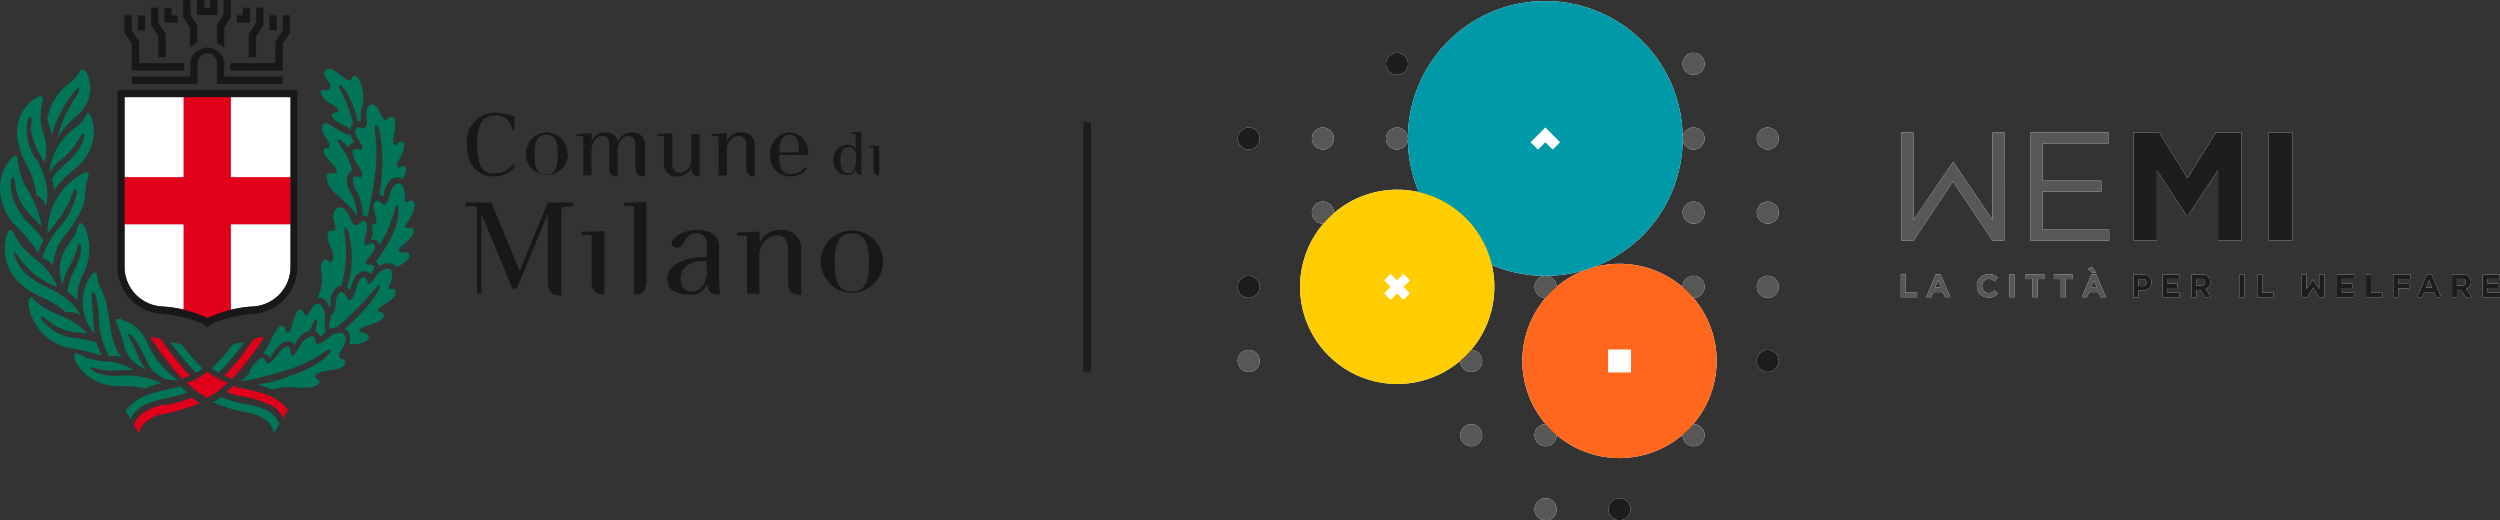 <svg xmlns="http://www.w3.org/2000/svg" viewBox="0 0 240.91 50.13"><rect x="0" y="0" width="240.91" height="50.13" fill="#333333" stroke="none"/><defs><style>.cls-1{isolation:isolate;}.cls-2,.cls-3{fill:#1a171b;}.cls-3,.cls-4,.cls-7{fill-rule:evenodd;}.cls-4,.cls-9{fill:#fff;}.cls-5,.cls-7{fill:#e1001a;}.cls-6{fill:#007557;}.cls-8{fill:none;stroke:#1d1d1b;stroke-miterlimit:10;stroke-width:0.75px;}.cls-10{fill:#575756;}.cls-11{fill:#1d1d1b;}.cls-12{fill:#0099a8;}.cls-12,.cls-13,.cls-14{mix-blend-mode:multiply;}.cls-13{fill:#ff671d;}.cls-14{fill:#ffcd00;}</style></defs><title>Risorsa 18@350x</title><g class="cls-1"><g id="Livello_2" data-name="Livello 2"><g id="Testata"><path class="cls-2" d="M55.21,19.86v-.35c-.58,0-.82,0-1.21,0s-.69,0-1.21,0l-2.71,6.6-2.74-6.6c-.52,0-.71,0-1.24,0s-.77,0-1.23,0v.35h.55c.49,0,.55,0,.55.34v8.08h.42V20.6l3,7.22h.4l3-7.22V27c0,1.16.37,1.46,1.17,1.46h.14v-8.2c0-.33.11-.33.56-.34Z"/><path class="cls-2" d="M58.23,28.39v-6c0-.1,0-.13-.16-.13s-1.1.08-2,.08v.32h.74c.16,0,.2.06.2.22v4.2c0,.75.27,1.26,1,1.26Z"/><path class="cls-2" d="M77.2,28.4V23.89a1.78,1.78,0,0,0-2-1.73,2.06,2.06,0,0,0-2,1.29v-1c0-.1,0-.13-.15-.13s-1.1.08-2,.08v.32h.75c.15,0,.19.06.19.22v5.35h1.19V24.67a1.85,1.85,0,0,1,1.63-2c.67,0,1.13.41,1.13,1.36v3.11c0,.74.27,1.25,1,1.25Z"/><path class="cls-2" d="M62.3,27.13V19.58c0-.11,0-.13-.16-.13s-1.09.08-2,.08v.31h.74c.16,0,.2.07.2.23v8.31h.22c.7,0,1-.51,1-1.26"/><path class="cls-3" d="M68.12,26.26c0,.86-.54,1.82-1.36,1.82s-1.17-.35-1.17-1.28.71-1.58,2-1.64h.28c.19,0,.2,0,.2.19Zm1.25,2.13c0-.29-.08-.9-.08-1.26V23.68c0-1-.93-1.53-2.09-1.53-1.51,0-2.46.85-2.46,1.23s.23.49.53.49c.86,0,.53-1.38,1.78-1.38a.94.94,0,0,1,1.07,1v1.1c0,.18,0,.2-.2.2h-.36c-1.85.07-3.26.88-3.26,2s.74,1.62,2.33,1.62a1.58,1.58,0,0,0,1.51-1.06c.06.79.45,1,1,1Z"/><path class="cls-3" d="M83.74,25.21c0,1.8-.29,2.87-1.66,2.87S80.44,27,80.44,25.21c0-1.49.26-2.71,1.64-2.71s1.66,1.22,1.66,2.71m1.35,0a3,3,0,1,0-6,0,3,3,0,1,0,6,0"/><path class="cls-3" d="M82.48,15.41c0,.76-.25,1.29-.76,1.29S81,16.15,81,15.41s.14-1.22.77-1.22.76.6.76,1.22M83,16.88V12.81c0-.05,0-.07-.07-.07s-.51,0-.91,0v.15h.34c.08,0,.1,0,.1.11v1.44a.83.83,0,0,0-.8-.49,1.39,1.39,0,0,0-1.35,1.42,1.31,1.31,0,0,0,1.31,1.48.84.84,0,0,0,.86-.6c0,.36.13.59.45.59Z"/><path class="cls-3" d="M84.72,16.88V14.12s0-.06-.07-.06-.51,0-.91,0v.14h.34c.07,0,.09,0,.09.1v2c0,.34.13.58.45.58Z"/><path class="cls-2" d="M49.58,16.14v-.43a2.44,2.44,0,0,1-1.95,1c-1.23,0-1.65-.81-1.65-2.87,0-1.75.41-2.71,1.71-2.71a1.53,1.53,0,0,1,1.67,1.39h.22c0-.19,0-.46,0-.66s0-.45,0-.66a8.93,8.93,0,0,0-1.89-.34,2.73,2.73,0,0,0-2.7,3C45,16,46.13,17,47.63,17a2.46,2.46,0,0,0,1.95-.88"/><path class="cls-3" d="M53.75,14.83c0,1.22-.19,2-1.12,2s-1.12-.73-1.12-2c0-1,.18-1.84,1.12-1.84s1.12.83,1.12,1.84m.92,0a2,2,0,0,0-2-2.08,2.06,2.06,0,0,0-2,2.08,2,2,0,1,0,4.07,0"/><path class="cls-2" d="M62.16,17V13.92a1.17,1.17,0,0,0-1.27-1.17,1.43,1.43,0,0,0-1.32.88,1.21,1.21,0,0,0-1.25-.88,1.38,1.38,0,0,0-1.3.88v-.69c0-.07,0-.09-.11-.09s-.74.06-1.34.06v.21h.51c.1,0,.13,0,.13.15v3.63H57V14.46c0-.7.49-1.36,1-1.36s.71.28.71.93v2.11c0,.5.19.85.66.85h.15V14.46c0-.69.48-1.36,1-1.36s.71.28.71.93v2.11c0,.5.19.85.66.85Z"/><path class="cls-2" d="M67.42,17V12.91h-.81v2.4a1.24,1.24,0,0,1-1.08,1.35c-.44,0-.74-.27-.74-.92v-2.8c0-.07,0-.09-.1-.09s-.75.06-1.35.06v.21h.51c.11,0,.13,0,.13.15v2.56A1.19,1.19,0,0,0,65.28,17a1.38,1.38,0,0,0,1.33-.88c0,.5.19.85.66.85Z"/><path class="cls-2" d="M72.73,17V13.92a1.2,1.2,0,0,0-1.32-1.17,1.41,1.41,0,0,0-1.36.88v-.69c0-.07,0-.09-.1-.09s-.75.06-1.35.06v.21h.51c.1,0,.13,0,.13.15v3.63h.81V14.46a1.26,1.26,0,0,1,1.1-1.36c.46,0,.77.28.77.93v2.11c0,.5.19.85.66.85Z"/><path class="cls-3" d="M76.94,14.52c0,.13,0,.15-.13.15H75.23c-.13,0-.13,0-.13-.13,0-.88.29-1.55,1-1.55s.88.68.88,1.53m.91.18a1.9,1.9,0,0,0-1.79-1.95,2,2,0,0,0-1.88,2.08A1.93,1.93,0,0,0,76.12,17a2,2,0,0,0,1.58-.66V16a1.84,1.84,0,0,1-1.53.78c-.84,0-1.09-.69-1.09-1.7,0-.13,0-.15.15-.15h2.49c.08,0,.13-.05.13-.21"/><path class="cls-4" d="M20,30.66a11.6,11.6,0,0,1,4.43-1.13A3.83,3.83,0,0,0,28,25.73V9.36H12V25.73a3.83,3.83,0,0,0,3.56,3.8A11.5,11.5,0,0,1,20,30.66"/><polygon class="cls-5" points="28.05 17.07 22.25 17.07 22.25 9.16 17.69 9.16 17.69 17.07 11.8 17.07 11.8 21.62 17.69 21.62 17.69 30.09 19.97 30.89 22.25 30.09 22.25 21.62 28.05 21.62 28.05 17.07"/><path class="cls-6" d="M8.33,7a3.27,3.27,0,0,1-.22,3.37,4.6,4.6,0,0,1-.93,1,6.59,6.59,0,0,0-1.67,2.05s0,0,0,0l0,0a12.4,12.4,0,0,1,.73-2.18A18.17,18.17,0,0,1,7.52,9a.83.83,0,0,0,.1-.51s-.06,0-.1,0a4.37,4.37,0,0,0-.76.85,12.57,12.57,0,0,0-1,1.67v0h0a11.12,11.12,0,0,0-.77,2s0,.11,0,.11c-.06-.6-.34-1.09-.42-1.68a5.26,5.26,0,0,1,2-3.32A4.22,4.22,0,0,0,7.8,6.71a.24.24,0,0,1,.22,0A1,1,0,0,1,8.33,7"/><path class="cls-6" d="M4.12,9.38c.07.11,0,.22,0,.34a5.35,5.35,0,0,0,.16,3.4,5.42,5.42,0,0,1,.06,2.47s-.06,0-.06,0A3.61,3.61,0,0,1,4,15.16a6.51,6.51,0,0,1-1-2.61c-.05-.42.08-.83,0-1.22a.18.18,0,0,0-.07-.1c-.14,0-.15.14-.22.21a4.86,4.86,0,0,0,.84,4,5.92,5.92,0,0,1,.45.91,5.69,5.69,0,0,1,.54,2.94,2.53,2.53,0,0,1-.12.56h0a2.22,2.22,0,0,0-.77-1l-.16-.07a7.3,7.3,0,0,0-.29-1.42c-.26-1-.9-1.81-1.23-2.79,0,0,0-.05,0-.08A4.64,4.64,0,0,1,1.72,12a3.83,3.83,0,0,1,1.81-2.6c.16-.06.44-.27.59,0"/><path class="cls-6" d="M8.88,11.5a4.26,4.26,0,0,1-.65,3.68c-.53.86-1.45,1.35-2.12,2.09a5.6,5.6,0,0,0-.91,1.11s0-.15,0-.22A4.84,4.84,0,0,0,5,17.21a3,3,0,0,0,.22-.31c.68-.91,1.72-1.46,2.31-2.43a3.5,3.5,0,0,0,.6-1.35c0-.08,0-.18-.08-.21s-.23.17-.33.28A7,7,0,0,1,5.87,15.4,5.55,5.55,0,0,0,4.8,16.6h0c0-.14,0-.3,0-.44a6.22,6.22,0,0,1,2.67-4A2.82,2.82,0,0,0,8.3,11s.07-.09.14-.09c.26,0,.34.34.44.55"/><path class="cls-6" d="M1.61,15.06a.58.58,0,0,1,.09.28,7.57,7.57,0,0,0,.6,2.3.37.37,0,0,1,.07.14A17.29,17.29,0,0,1,3.52,20c.08.19.13.39.19.58A4.73,4.73,0,0,1,4,21.78h0a14,14,0,0,1-1.78-1.93,5.11,5.11,0,0,1-.74-2,4.52,4.52,0,0,0-.12-.64.37.37,0,0,0-.13-.15c-.15,0-.14.21-.18.33a4.67,4.67,0,0,0,.22,1.79c.07.12.09.25.16.38A6.07,6.07,0,0,0,3,21.73a7.68,7.68,0,0,1,1.18,1.41,7.83,7.83,0,0,0-.51,1.27v0c-.16-.28-.34-.55-.52-.82a20.19,20.19,0,0,0-1.91-2.13A5.27,5.27,0,0,1,0,18.08a4.2,4.2,0,0,1,1.18-2.9c.1-.13.29-.24.43-.12"/><path class="cls-6" d="M8.48,16.59c.13.16,0,.36,0,.52C8.11,18,8.3,19,8,19.84A11.7,11.7,0,0,1,6,23c0,.13-.17.25-.24.41a5.13,5.13,0,0,0-.65,2.21h0a1.78,1.78,0,0,0-1-.74s0-.09,0-.14A8.23,8.23,0,0,1,5.63,22a7,7,0,0,0,1.76-3.37c0-.14,0-.31-.09-.39s-.24.25-.3.39a8.4,8.4,0,0,1-.55,1.27c-.21.31-.39.65-.62,1-.38.56-.89,1.06-1.25,1.64,0,0,0,0,0,0a6.34,6.34,0,0,1,2.4-5.15,6,6,0,0,1,1.11-.75c.13,0,.3-.09.43,0"/><path class="cls-6" d="M1.24,22.3A6.74,6.74,0,0,0,3.49,25a6.61,6.61,0,0,1,2,2.58s-.09,0-.13,0a7.25,7.25,0,0,1-3.6-2.89c-.1-.14-.15-.3-.34-.33s-.07.2,0,.31a4,4,0,0,0,1.55,2.09c1,.8,2.21,1.09,3.2,1.86a5.15,5.15,0,0,1,1.56,1.69s0,0-.06,0a2,2,0,0,0-.53-.19,1.35,1.35,0,0,0-.77,0h0A6.15,6.15,0,0,0,4.73,29a5.49,5.49,0,0,0-.84-.42,8,8,0,0,1-1.64-1,4.5,4.5,0,0,1-1.7-4.49,1.82,1.82,0,0,1,.34-.89.2.2,0,0,1,.2,0c.07,0,.11.11.15.17"/><path class="cls-6" d="M8.34,22.3A5.43,5.43,0,0,1,8,26.45a4.72,4.72,0,0,0-.54,2.47,1.62,1.62,0,0,1-.28-.25c-.22-.17-.45-.38-.69-.55,0-.09,0-.2.06-.29A4.24,4.24,0,0,1,6.75,27a2.35,2.35,0,0,1,.14-.37c.18-.45.43-.87.59-1.32a3.11,3.11,0,0,0,.29-1.78.16.16,0,0,0-.07-.07c-.11,0-.14.12-.19.19a11,11,0,0,1-.57,1.58A8.05,8.05,0,0,0,6,27.48s0-.05,0-.07A4.87,4.87,0,0,1,5.75,26a4.24,4.24,0,0,1,1-2.66,4.42,4.42,0,0,0,.82-1.72.24.24,0,0,1,.15-.13c.36.08.49.49.61.78"/><path class="cls-6" d="M3.28,28.89a7.42,7.42,0,0,0,2.5,1.5,7.76,7.76,0,0,1,.92.44.84.84,0,0,1,.23.12,7.88,7.88,0,0,1,1.23.9c.07.1.18.18.24.28-.29,0-.59-.08-.89-.09a.69.69,0,0,1-.2,0,5.3,5.3,0,0,1-2.93-1.35c-.11-.07-.22-.18-.36-.15s0,.27.09.39a4.8,4.8,0,0,0,3.17,1.66,10.63,10.63,0,0,1,2,.4c.05,0,0,.09.05.14a6.24,6.24,0,0,0,.46,1.1c-.06,0-.11,0-.16,0a13.89,13.89,0,0,0-2.69-.64,7.88,7.88,0,0,1-1.11-.31A5.15,5.15,0,0,1,3.28,31a4.52,4.52,0,0,1-.52-1.68c0-.23,0-.52.16-.65s.27.1.36.19"/><path class="cls-6" d="M9.3,26.33a3.72,3.72,0,0,1,.14.74c.18.76.68,1.39.82,2.16.26,1.15.3,2.37.62,3.49a5.85,5.85,0,0,0,.81,1.71,2.55,2.55,0,0,0-.84-.14,1.14,1.14,0,0,0-.32.07,8.17,8.17,0,0,1-1-4.16,13,13,0,0,0-.33-1.8A.51.51,0,0,0,9,28.12c-.13,0-.12.13-.17.21A17.16,17.16,0,0,0,9,30.48c.06.54,0,1.1.12,1.64A.11.11,0,0,1,9,32a2.1,2.1,0,0,1-.28-.34A4.59,4.59,0,0,1,8,28.58a6.29,6.29,0,0,1,.32-1.26s0-.08.05-.12A3.11,3.11,0,0,1,9,26.32c.09-.06.27-.1.32,0"/><path class="cls-6" d="M8.13,34.42a7.19,7.19,0,0,0,2.34.41,5.32,5.32,0,0,1,2.4.85l0,0c-1.27-.1-2.64.24-3.79-.25-.1,0-.23-.1-.34,0a.08.08,0,0,0,0,.08,1.48,1.48,0,0,0,.55.4,6,6,0,0,0,2.58.28,7.92,7.92,0,0,1,3.7.74v0a7.09,7.09,0,0,0-1.58.5,8.41,8.41,0,0,0-2.14-.22,2.41,2.41,0,0,1-.38,0,8.28,8.28,0,0,1-.87-.07,4.93,4.93,0,0,1-.86-.22,4.29,4.29,0,0,1-2.56-2.31.75.75,0,0,1,0-.49s.07-.07.12-.1a4.66,4.66,0,0,1,.93.38"/><path class="cls-6" d="M11.75,30.83A3.72,3.72,0,0,1,14.17,33a8.55,8.55,0,0,0,2.75,3.47.86.86,0,0,1,.19.11s-.1.06-.17.06a2.87,2.87,0,0,1-2.74-1.74c-.33-.6-.58-1.24-.95-1.83a2.69,2.69,0,0,0-.79-.89c-.05,0-.07,0-.1.07s.11.32.17.48c.62.87.82,2,1.5,2.82a.06.06,0,0,1,0,0,3.24,3.24,0,0,1-2-2,15.46,15.46,0,0,0-.85-2.54c0-.08,0-.18,0-.24s.39-.06.58,0Z"/><path class="cls-6" d="M31.88,30.81v-.49a.22.22,0,0,0,.21-.08c.39-.51.13-1.29.45-1.82a.42.42,0,0,1,.39-.28,1,1,0,0,1,.51.52c0,.11.1.24.21.26a.06.06,0,0,1,.06,0c.38-.2.45-.64.58-1a3.77,3.77,0,0,1,.31-.85A.8.8,0,0,1,35,26.7s.08,0,.11,0a.46.46,0,0,1,.28.47.29.29,0,0,0,.13.16c.23,0,.34-.18.48-.31a2.1,2.1,0,0,1,1.26-1.15.44.44,0,0,1,.44.19c.25.47,0,1-.18,1.41a.45.45,0,0,0,0,.36c.14,0,.3,0,.44.05a.31.31,0,0,1,.19.26c-.05.51-.53.82-.89,1.07a2.19,2.19,0,0,0-.84.64.57.57,0,0,0,0,.13c.06.08.15.07.22.1a.37.37,0,0,1,.35.26c0,.3-.26.45-.44.6a6,6,0,0,1-1.33.48,1.42,1.42,0,0,0-.58.39s-.05.11,0,.16.37.05.53.15a.43.43,0,0,1,.37.33c0,.36-.41.51-.7.63l-.14,0a1.55,1.55,0,0,1-.36.08,2.34,2.34,0,0,1-.7,0,1.31,1.31,0,0,0-.19-1.34l-.21-.16c.49-.42,1-.87,1.4-1.31,0,0,.06-.06.08-.09l.76-.84c.11-.12.19-.25.28-.36s.29-.41.44-.62a.11.11,0,0,1,.05-.08,2.22,2.22,0,0,0,.36-.78s0-.07,0-.1a.08.08,0,0,0-.1,0,1.27,1.27,0,0,0-.42.41,26.71,26.71,0,0,1-3.65,3.64l-.24.05c-.16,0-.27.1-.42.12a1.22,1.22,0,0,1,0-.78Z"/><path class="cls-6" d="M34.13,17c.26-.1.75.32.78-.18s-.62-1-.8-1.58a1.06,1.06,0,0,1-.11-.68.4.4,0,0,1,.14-.18c.1-.07.36,0,.42,0a.38.38,0,0,0,.3,0,.18.18,0,0,0,.07-.18,3.22,3.22,0,0,0-.45-.81c-.13-.32-.35-.69-.16-1a.21.21,0,0,1,.13-.1.52.52,0,0,1,.33,0c.13.06.31.16.47-.09.25-.41,0-1,.06-1.44a.82.82,0,0,1,.43-.7.43.43,0,0,1,.31.06c.49.29.55.92.91,1.33a.41.41,0,0,0,.23.13c.17-.09.27-.31.49-.33a.36.36,0,0,1,.3.19c.32.76-.14,1.52-.09,2.3A.41.41,0,0,0,38,14c.1,0,.18,0,.26-.09a.57.57,0,0,1,.48-.26.29.29,0,0,1,.19.21c.11.72-.39,1.24-.63,1.85,0,.12-.07.28,0,.39a.23.23,0,0,0,.25,0c.14-.07.33-.16.49,0s.09.47,0,.68a3.25,3.25,0,0,1-.25.45,1,1,0,0,0-1.09.06A2.21,2.21,0,0,0,37,18.93a1.46,1.46,0,0,0-.44-.16c.08-.5.13-1,.22-1.55,0,0,0,0,0-.07,0-.44.06-.94.07-1.4a15.37,15.37,0,0,0-.25-3c-.11-.24-.11-.57-.37-.71-.09,0-.09.11-.12.18a6.33,6.33,0,0,0,.09,1,16.39,16.39,0,0,1-.06,3.64c-.05.28-.07.59-.13.87-.16,1.07-.37,2.11-.59,3.16h0a1.22,1.22,0,0,0-.47-.13c0-.09,0-.2,0-.3a4.87,4.87,0,0,0-.64-2.11,2.11,2.11,0,0,1-.3-1.08c0-.13.09-.28.22-.32"/><path class="cls-6" d="M35.88,22.23s0,0,0-.07a1.94,1.94,0,0,0-.06-.64c.1,0,.22.14.34.07a.21.21,0,0,0,.08-.16.91.91,0,0,0,0-.49A3.77,3.77,0,0,1,36,19.83a.51.51,0,0,1,.28-.49c.31,0,.45.2.65.37.07,0,.14.05.21,0a1.31,1.31,0,0,0,.38-.85,1.8,1.8,0,0,1,.66-1.13.48.48,0,0,1,.45,0A1.45,1.45,0,0,1,39,18.91a1.21,1.21,0,0,0,0,.2.38.38,0,0,0,.13.35c.16.05.23-.12.36-.12s.15,0,.24,0,.21.21.24.37a3.64,3.64,0,0,1-.85,1.87c0,.11-.1.25,0,.35s.31,0,.45,0a.61.61,0,0,1,.18.05.36.36,0,0,1,.11.36,1.19,1.19,0,0,1-.32.58,3.59,3.59,0,0,1-.32.35.64.64,0,0,1-.13.1c-.22.27-.6.43-.67.81a.14.14,0,0,0,.09.13,5.35,5.35,0,0,1,.58,0,.43.43,0,0,1,.33.17c.13.35-.2.62-.43.82a4,4,0,0,1-.79.43s0,0,0,0a1,1,0,0,0-.92-.36,1.51,1.51,0,0,0-.72.31.87.87,0,0,0-.34-.44c.29-.41.6-.85.85-1.26.14-.19.25-.43.39-.62.16-.37.37-.7.51-1.09.06-.19.16-.4.21-.61a4.34,4.34,0,0,0,.19-1.69.32.32,0,0,0-.1-.18c-.13,0-.16.16-.2.24-.09.32-.14.64-.26.95a11.46,11.46,0,0,1-1.21,2.61.73.73,0,0,0-.84-.5c0-.09,0-.15.06-.23a1.93,1.93,0,0,0,.12-.54"/><path class="cls-6" d="M31,8.7a.86.86,0,0,1,.45,0,.26.26,0,0,0,.15,0c.25-.07.28-.39.22-.56-.13-.34-.62-.71-.56-1.15a.46.46,0,0,1,.27-.31c.56-.22,1.18.53,1.62.82.18.1.35.26.58.21s.17-.35.37-.41a.49.49,0,0,1,.46.26A4.31,4.31,0,0,1,35,9.24c0,.23,0,.46.05.69a1.92,1.92,0,0,0-.26.68,3.67,3.67,0,0,0,0,1.05,1.16,1.16,0,0,0-.34,0,8.58,8.58,0,0,0-1.29-3.1c-.13-.16-.28-.38-.49-.39a.11.11,0,0,0,0,.14c0,.07,0,.15.07.2a1.46,1.46,0,0,0,.07.19A11.62,11.62,0,0,1,34,11.85c0,.11-.1.15-.13.26a2.15,2.15,0,0,0-.09.44l0,0c-.36-.54-1.3-.63-1.66-1.16A.42.42,0,0,1,32,11c.1-.2.35-.12.54-.17a.2.2,0,0,0,.09-.15c-.09-.29-.39-.47-.63-.62a2,2,0,0,1-1.05-1A.28.28,0,0,1,31,8.7"/><path class="cls-6" d="M31.17,11.9c.12-.08.25,0,.39,0l.15.05A11.68,11.68,0,0,0,33.55,13a.26.26,0,0,0,.23-.08,1.91,1.91,0,0,0,.3.7s0,.06.06.09a.86.86,0,0,0-.55.45l0,.08a2.58,2.58,0,0,0-.92-.8.1.1,0,0,0-.12.08c0,.29.25.51.4.72a6.89,6.89,0,0,1,1,2.2.94.94,0,0,0-.34.29,1.59,1.59,0,0,0,0,1.44c.11.26.29.5.39.77a5.85,5.85,0,0,1,.38,1.36,4,4,0,0,0,0,.6s0,.05,0,.06,0-.07,0-.1C34,19.91,32.59,19,32,18.29a1.82,1.82,0,0,1-.49-1.41.31.31,0,0,1,.3-.22c.14,0,.31.06.46.05a.19.19,0,0,0,.17-.12c.07-.23-.1-.42-.22-.6a7.75,7.75,0,0,0-.63-.66s0-.05,0-.06c-.23-.25-.48-.46-.38-.84.09-.16.27-.15.42-.17s.11-.08.12-.15c0-.45-.32-.76-.51-1.11a1.4,1.4,0,0,1-.2-.84.46.46,0,0,1,.18-.26"/><path class="cls-6" d="M30.91,25.93a2.83,2.83,0,0,1,.08-.52c.05-.19.12-.4.33-.45s.5.5.73.14a1.37,1.37,0,0,0,0-.8c-.07-.27-.23-.52-.29-.81a2.3,2.3,0,0,1-.2-.82c0-.15,0-.32.16-.41s.3,0,.45-.05.09-.06.13-.1c.09-.49-.23-.86-.17-1.36a.86.86,0,0,1,.34-.71.69.69,0,0,1,.82.2,4.56,4.56,0,0,1,.51.85c.19.43.29.82.79.47.16-.11.28-.28.5-.27a.34.34,0,0,1,.26.26,1.75,1.75,0,0,1-.06.91,2.57,2.57,0,0,0-.14.61,1,1,0,0,0,0,.42c0,.05,0,.11.11.12s.22-.11.34-.12a.49.49,0,0,1,.41,0,.33.33,0,0,1,.12.3c-.06.58-.6.91-.83,1.41a.37.37,0,0,0,0,.23s.06.06.11.07,0,0,0,0,.13,0,.19,0a.46.46,0,0,1,.44.17c.11.31-.14.55-.32.76h0a.83.83,0,0,0-.75-.29c-.78.19-1,1-1.23,1.83a1.19,1.19,0,0,0-.3-.29,9.13,9.13,0,0,0,.23-4.9,1.61,1.61,0,0,0-.35-.86.14.14,0,0,0-.12.06,1.58,1.58,0,0,0,0,.49,11.47,11.47,0,0,1-.31,5.07.83.83,0,0,0-.45.15,1.73,1.73,0,0,0-.57,1.51.88.88,0,0,1-.12.46c-.35-1-.83-1.07-1.17-.89a4.41,4.41,0,0,0,.35-2.78"/><path class="cls-6" d="M26.67,31.73c.16-.19.4-.43.65-.3s.08.49.32.63.39-.32.48-.57a8.71,8.71,0,0,1,.4-1.27c.11-.21.22-.45.51-.36s.18.56.49.53.62-1.24,1.23-1.11c.3.07.58.6.59,1.29a4.9,4.9,0,0,0,0,1.32.19.19,0,0,1,.05.11c-.17.15-.36.29-.54.43a.86.86,0,0,0-.26-.37,2.4,2.4,0,0,0-.26-.18,2.33,2.33,0,0,0,.24-1.08.14.14,0,0,0-.15,0c-.22.17-.36.68-.6,1.08a2.27,2.27,0,0,0-1.42,1.37s0,0-.05-.07a.77.77,0,0,0-.76-.28c-.76.16-1.15,1-1.59,1.62-.12-.32-.35-.37-.63-.47.66-.81.81-1.69,1.34-2.29"/><path class="cls-6" d="M24,35.77a4.25,4.25,0,0,1,1.06-1.23.43.43,0,0,1,.35,0c.15.09.17.48.41.46s.78-.61,1-.93a1.35,1.35,0,0,1,.81-.66.26.26,0,0,1,.29.11c.13.2,0,.52.17.68s.32-.14.44-.27a4.61,4.61,0,0,0,.36-.54.52.52,0,0,1,.11-.19A1.67,1.67,0,0,1,30,32.4a.29.29,0,0,1,.33.15.68.68,0,0,1,.07.32s0,.05,0,.08,0,.14.1.16a.64.64,0,0,0,.43-.08c.56-.21.86-.75,1.45-.9a.88.88,0,0,1,.76.07.69.69,0,0,1,.13.72s0,.06,0,.08c-.14.38-.4.71-.57,1.07,0,0,0,.08,0,.14a.35.35,0,0,0,.09.3,1.51,1.51,0,0,0,.18.09.53.53,0,0,1,.31.26.51.51,0,0,1-.3.49c-.62.39-1.46.24-2.12.55-.19.06-.44.16-.48.37s.05.13.1.18.29.16.31.31-.26.39-.47.47l-.18.06c-1,.22-2.1-.11-3.12.07a3.08,3.08,0,0,0-.74.18c-.08,0-.14,0-.21-.07a8.26,8.26,0,0,0-1.22-.39l.83-.18s.1,0,.13,0c.2-.08.41-.07.59-.16s.14-.06.22-.05l.94-.31.79-.3a.12.12,0,0,1,.1,0,.4.4,0,0,1,.18-.07,2,2,0,0,1,.3-.14c.4-.2.82-.37,1.19-.6a3.24,3.24,0,0,0,.36-.2,4.85,4.85,0,0,0,1.41-1.18s0-.13,0-.17-.23,0-.33,0a15,15,0,0,1-1.61,1l-.88.42-.23.08c-.3.14-.62.25-.92.36l-.67.2-.42.14c-.92.26-2.2.57-2.95.72-.26,0-.52.1-.78.13,0,0,0,0,0,0a3.12,3.12,0,0,0,1-.91"/><path class="cls-7" d="M18.26,36.82a5.69,5.69,0,0,0,1.71-1,6.22,6.22,0,0,0,2,1.06h0a8.35,8.35,0,0,1-2,1.45c-.05,0-.06,0-.11-.06a7.62,7.62,0,0,1-1.62-1.16,1.73,1.73,0,0,1-.24-.23c.08,0,.18-.06.27-.1"/><path class="cls-6" d="M14.19,38.06c.06,0,.14,0,.2-.07a18.53,18.53,0,0,1,2-.51c.32-.08.66-.16,1-.27a7.13,7.13,0,0,0,.64.6,6.46,6.46,0,0,1-.78.25c-.85.28-1.77.39-2.62.68a3.67,3.67,0,0,0-1.58.93,2.07,2.07,0,0,0-.46.71c-.19-.25-.31-.53-.5-.77a4.28,4.28,0,0,1,2.14-1.55"/><path class="cls-6" d="M21.25,38.26s.05,0,.07,0a4.33,4.33,0,0,0,.54.21,12.79,12.79,0,0,0,1.64.45c.15,0,.28.07.43.07.37.09.76.16,1.11.28.07,0,.16,0,.22.09a2.75,2.75,0,0,1,1.66,1.45l0,.08-.54.86c-.06,0,0-.14-.07-.21C26.09,40.43,24.92,40,24,39.78a15.46,15.46,0,0,1-3.47-1,8.08,8.08,0,0,0,.75-.49"/><path class="cls-5" d="M22.48,37.2c.89.3,1.86.39,2.75.68A5.81,5.81,0,0,1,27.33,39a2.33,2.33,0,0,1,.42.57c-.1.09-.12.2-.2.29s-.19.32-.3.47c0,0,0-.06,0-.07a2.63,2.63,0,0,0-.8-1l-.09-.07a10.73,10.73,0,0,0-3.43-1.07,10.45,10.45,0,0,1-1.08-.35c.21-.2.45-.4.66-.61"/><path class="cls-5" d="M13.51,40a4.89,4.89,0,0,1,2.34-1s.1,0,.15,0l.27,0c.25-.07.52-.11.77-.19a10.47,10.47,0,0,0,1.46-.5c.25.18.49.37.76.53a16.45,16.45,0,0,1-3.7,1.09,4,4,0,0,0-1.66.85,2.08,2.08,0,0,0-.5,1h0c-.16-.28-.34-.57-.51-.83a2.29,2.29,0,0,1,.64-.91"/><path class="cls-6" d="M17.59,33.26A2.86,2.86,0,0,0,16.42,33a25.23,25.23,0,0,0,2.46,2.92,2.48,2.48,0,0,0,.63-.42,21.42,21.42,0,0,1-1.92-2.21"/><path class="cls-5" d="M15.57,32.75a1.91,1.91,0,0,0-1.08-.26,27.91,27.91,0,0,0,3.06,4,4.51,4.51,0,0,0,.75-.3,25.91,25.91,0,0,1-2.73-3.41"/><path class="cls-6" d="M22.36,33.26A2.85,2.85,0,0,1,23.52,33a25.23,25.23,0,0,1-2.46,2.92,2.88,2.88,0,0,1-.63-.42,21.51,21.51,0,0,0,1.93-2.21"/><path class="cls-5" d="M24.37,32.75a1.91,1.91,0,0,1,1.08-.26,27.91,27.91,0,0,1-3.06,4,4.51,4.51,0,0,1-.75-.3,25.11,25.11,0,0,0,2.73-3.41"/><path class="cls-3" d="M20,30.66a11.6,11.6,0,0,1,4.43-1.13A3.83,3.83,0,0,0,28,25.73V9.36H12V25.73a3.83,3.83,0,0,0,3.56,3.8A11.5,11.5,0,0,1,20,30.66m0,.92a2.15,2.15,0,0,0-.6-.46,13.69,13.69,0,0,0-3.92-.89,4.52,4.52,0,0,1-4.16-4.53v-17H28.66v17a4.53,4.53,0,0,1-4.17,4.53,13.69,13.69,0,0,0-3.92.89,2.31,2.31,0,0,0-.6.46"/><rect class="cls-2" x="13.27" y="1.48" width="0.71" height="1.44"/><polygon class="cls-2" points="18.98 0 19.68 0 19.68 0.74 20.26 0.74 20.26 0 20.96 0 20.96 1.45 18.98 1.45 18.98 0"/><polygon class="cls-2" points="14.56 2.39 14.56 0.74 15.26 0.74 15.26 2.18 15.97 3.27 15.97 5.52 15.26 5.52 15.26 3.48 14.56 2.39"/><polygon class="cls-2" points="16.54 1.48 17.12 1.48 17.12 2.18 15.84 2.18 15.84 0.74 16.54 0.74 16.54 1.48"/><polygon class="cls-2" points="17.76 6.8 12.7 6.8 12.7 4.22 11.99 3.13 11.99 1.48 12.7 1.48 12.7 2.92 13.41 4.01 13.41 6.09 17.76 6.09 17.76 6.8"/><rect class="cls-2" x="25.96" y="1.48" width="0.71" height="1.44"/><polygon class="cls-2" points="25.39 2.39 25.39 0.74 24.68 0.74 24.68 2.18 23.97 3.27 23.97 5.52 24.68 5.52 24.68 3.48 25.39 2.39"/><polygon class="cls-2" points="23.4 1.48 22.82 1.48 22.82 2.18 24.1 2.18 24.1 0.74 23.4 0.74 23.4 1.48"/><path class="cls-2" d="M12.7,8.08V7.37h5.64V6.09a1.64,1.64,0,0,1,3.27,0V7.37h5.63v.71H20.9v-2a.93.93,0,0,0-1.86,0v2Z"/><polygon class="cls-2" points="22.18 6.8 27.25 6.8 27.25 4.22 27.95 3.13 27.95 1.48 27.25 1.48 27.25 2.92 26.54 4.01 26.54 6.09 22.18 6.09 22.18 6.8"/><path class="cls-2" d="M19,4.08V2.43l-.64-1V0h-.71V1.65l.65,1v2a2.41,2.41,0,0,1,.7-.52"/><path class="cls-2" d="M20.9,4.08V2.43l.64-1V0h.71V1.65l-.64,1v2a2.46,2.46,0,0,0-.71-.52"/><line class="cls-8" x1="104.76" y1="11.76" x2="104.76" y2="35.81"/><path class="cls-9" d="M183.17,28.64V26.45h.48V28.2h1.09v.44Z"/><path class="cls-9" d="M187.43,28.64l-.2-.49h-.93l-.2.49h-.49l.94-2.21H187l.94,2.21ZM186.76,27l-.29.71h.59Z"/><path class="cls-9" d="M191.63,28.67a1.1,1.1,0,0,1-1.13-1.12h0a1.11,1.11,0,0,1,1.15-1.13,1.14,1.14,0,0,1,.86.34l-.31.35a.81.81,0,0,0-.56-.24.64.64,0,0,0-.63.68h0a.65.65,0,0,0,.63.69.82.82,0,0,0,.58-.25l.3.3A1.1,1.1,0,0,1,191.63,28.67Z"/><path class="cls-9" d="M193.63,28.64V26.45h.48v2.19Z"/><path class="cls-9" d="M196.35,26.89v1.75h-.48V26.89h-.67v-.44H197v.44Z"/><path class="cls-9" d="M199.07,26.89v1.75h-.48V26.89h-.67v-.44h1.82v.44Z"/><path class="cls-9" d="M202.43,28.64l-.2-.49h-.92l-.2.49h-.5l.94-2.21H202l.93,2.21Zm-.82-2.36-.4-.38.41-.18.35.56Zm.16.73-.29.71h.58Z"/><path class="cls-9" d="M206.44,28h-.37v.66h-.48V26.45h.9a.75.75,0,0,1,.84.76h0A.79.79,0,0,1,206.44,28Zm.4-.77c0-.21-.15-.33-.39-.33h-.38v.67h.39a.34.34,0,0,0,.38-.33Z"/><path class="cls-9" d="M208.38,28.64V26.45H210v.43h-1.17v.44h1v.43h-1v.46h1.19v.43Z"/><path class="cls-9" d="M212.5,28.64l-.47-.7h-.38v.7h-.48V26.45h1c.52,0,.83.27.83.72h0a.69.69,0,0,1-.47.68l.53.78Zm0-1.44c0-.21-.14-.32-.38-.32h-.48v.63h.49c.24,0,.37-.12.37-.31Z"/><path class="cls-9" d="M215.79,28.64V26.45h.48v2.19Z"/><path class="cls-9" d="M217.52,28.64V26.45H218V28.2h1.09v.44Z"/><path class="cls-9" d="M222.26,26.45v1.43l.62-.94h0l.61.93V26.45H224v2.19h-.52l-.57-.93-.58.93h-.52V26.45Z"/><path class="cls-9" d="M225.2,28.64V26.45h1.65v.43h-1.18v.44h1v.43h-1v.46h1.19v.43Z"/><path class="cls-9" d="M228,28.64V26.45h.48V28.2h1.09v.44Z"/><path class="cls-9" d="M231.1,26.89v.46h1.05v.44H231.1v.85h-.48V26.45h1.67v.44Z"/><path class="cls-9" d="M234.75,28.64l-.2-.49h-.93l-.2.49h-.49l.94-2.21h.44l.94,2.21ZM234.08,27l-.29.71h.59Z"/><path class="cls-9" d="M237.61,28.64l-.46-.7h-.38v.7h-.48V26.45h1c.51,0,.82.27.82.72h0a.69.69,0,0,1-.47.68l.54.78Zm0-1.44c0-.21-.14-.32-.37-.32h-.48v.63h.49c.23,0,.36-.12.36-.31Z"/><path class="cls-9" d="M239.24,28.64V26.45h1.65v.43h-1.17v.44h1v.43h-1v.46h1.19v.43Z"/><path class="cls-9" d="M205.59,12.76h2.47l2.74,4.41,2.74-4.41H216V23.18h-2.26v-6.8l-2.93,4.45h-.06l-2.9-4.41v6.76h-2.27Z"/><path class="cls-9" d="M218.62,12.76h2.29V23.18h-2.29Z"/><path class="cls-9" d="M193.14,23.18H192l-3.8-5.68-3.79,5.68h-1.19V12.76h1.17V21.2l3.8-5.58h.06L192,21.19V12.76h1.15Z"/><path class="cls-9" d="M195.64,12.76h7.53v1.06h-6.35v3.59h5.68v1.05h-5.68v3.67h6.43v1.05h-7.61Z"/><path class="cls-9" d="M171.41,13.35a1.06,1.06,0,1,0-1.06,1.06A1.07,1.07,0,0,0,171.41,13.35Z"/><path class="cls-9" d="M171.41,20.49a1.06,1.06,0,1,0-1.06,1.06A1.06,1.06,0,0,0,171.41,20.49Z"/><path class="cls-9" d="M171.41,27.64a1.06,1.06,0,1,0-1.06,1.06A1.07,1.07,0,0,0,171.41,27.64Z"/><path class="cls-9" d="M171.41,34.79a1.06,1.06,0,1,0-1.06,1.05A1.06,1.06,0,0,0,171.41,34.79Z"/><path class="cls-9" d="M121.39,13.35a1.06,1.06,0,1,0-1,1.06A1.06,1.06,0,0,0,121.39,13.35Z"/><path class="cls-9" d="M121.39,27.64a1.06,1.06,0,1,0-1,1.06A1.06,1.06,0,0,0,121.39,27.64Z"/><path class="cls-9" d="M121.39,34.79a1.06,1.06,0,1,0-1,1.05A1.05,1.05,0,0,0,121.39,34.79Z"/><path class="cls-9" d="M128.54,13.35a1.06,1.06,0,1,0-1.06,1.06A1.06,1.06,0,0,0,128.54,13.35Z"/><path class="cls-9" d="M128.54,20.49a1.06,1.06,0,1,0-1.06,1.06A1.05,1.05,0,0,0,128.54,20.49Z"/><path class="cls-9" d="M128.54,27.64a1.06,1.06,0,1,0-1.06,1.06A1.06,1.06,0,0,0,128.54,27.64Z"/><path class="cls-9" d="M135.68,6.21a1.06,1.06,0,1,0-1.05,1A1.05,1.05,0,0,0,135.68,6.21Z"/><path class="cls-9" d="M135.68,13.35a1.06,1.06,0,1,0-1.05,1.06A1.06,1.06,0,0,0,135.68,13.35Z"/><path class="cls-9" d="M135.68,20.49a1.06,1.06,0,1,0-1.05,1.06A1,1,0,0,0,135.68,20.49Z"/><path class="cls-9" d="M135.68,34.79a1.06,1.06,0,1,0-1.05,1.05A1.05,1.05,0,0,0,135.68,34.79Z"/><path class="cls-9" d="M142.83,13.35a1.06,1.06,0,1,0-1.06,1.06A1.06,1.06,0,0,0,142.83,13.35Z"/><path class="cls-9" d="M142.83,20.49a1.06,1.06,0,1,0-1.06,1.06A1.05,1.05,0,0,0,142.83,20.49Z"/><path class="cls-9" d="M142.83,27.64a1.06,1.06,0,1,0-1.06,1.06A1.06,1.06,0,0,0,142.83,27.64Z"/><circle class="cls-9" cx="141.77" cy="34.79" r="1.06"/><path class="cls-9" d="M142.83,41.93A1.06,1.06,0,1,0,141.77,43,1.06,1.06,0,0,0,142.83,41.93Z"/><path class="cls-9" d="M150,49.07a1.06,1.06,0,1,0-1.05,1.06A1,1,0,0,0,150,49.07Z"/><path class="cls-9" d="M150,6.21a1.06,1.06,0,1,0-1.05,1A1.05,1.05,0,0,0,150,6.21Z"/><path class="cls-9" d="M150,20.49a1.06,1.06,0,1,0-1.05,1.06A1,1,0,0,0,150,20.49Z"/><path class="cls-9" d="M150,27.64a1.06,1.06,0,1,0-1.05,1.06A1.06,1.06,0,0,0,150,27.64Z"/><path class="cls-9" d="M150,34.79a1.06,1.06,0,1,0-1.05,1.05A1.05,1.05,0,0,0,150,34.79Z"/><path class="cls-9" d="M150,41.93A1.06,1.06,0,1,0,148.92,43,1.06,1.06,0,0,0,150,41.93Z"/><path class="cls-9" d="M157.12,49.07a1.06,1.06,0,1,0-1.06,1.06A1.06,1.06,0,0,0,157.12,49.07Z"/><path class="cls-9" d="M157.12,6.21a1.06,1.06,0,1,0-1.06,1A1.06,1.06,0,0,0,157.12,6.21Z"/><path class="cls-9" d="M157.12,13.35a1.06,1.06,0,1,0-1.06,1.06A1.07,1.07,0,0,0,157.12,13.35Z"/><path class="cls-9" d="M157.12,20.49a1.06,1.06,0,1,0-1.06,1.06A1.06,1.06,0,0,0,157.12,20.49Z"/><path class="cls-9" d="M157.12,27.64a1.06,1.06,0,1,0-1.06,1.06A1.07,1.07,0,0,0,157.12,27.64Z"/><path class="cls-9" d="M157.12,41.93A1.06,1.06,0,1,0,156.06,43,1.07,1.07,0,0,0,157.12,41.93Z"/><path class="cls-9" d="M164.26,6.21a1.06,1.06,0,1,0-1.06,1A1.05,1.05,0,0,0,164.26,6.21Z"/><path class="cls-9" d="M164.26,13.35a1.06,1.06,0,1,0-1.06,1.06A1.06,1.06,0,0,0,164.26,13.35Z"/><path class="cls-9" d="M164.26,20.49a1.06,1.06,0,1,0-1.06,1.06A1.05,1.05,0,0,0,164.26,20.49Z"/><path class="cls-9" d="M164.26,27.64a1.06,1.06,0,1,0-1.06,1.06A1.06,1.06,0,0,0,164.26,27.64Z"/><path class="cls-9" d="M164.26,34.79a1.06,1.06,0,1,0-1.06,1.05A1.05,1.05,0,0,0,164.26,34.79Z"/><path class="cls-9" d="M164.26,41.93A1.06,1.06,0,1,0,163.2,43,1.06,1.06,0,0,0,164.26,41.93Z"/><path class="cls-9" d="M162.15,13.34a13.24,13.24,0,1,0-13.24,13.24A13.23,13.23,0,0,0,162.15,13.34Z"/><path class="cls-9" d="M165.42,34.79a9.36,9.36,0,1,0-9.36,9.35A9.36,9.36,0,0,0,165.42,34.79Z"/><path class="cls-9" d="M144,27.64A9.36,9.36,0,1,0,134.63,37,9.35,9.35,0,0,0,144,27.64Z"/><polygon class="cls-9" points="135.87 27.02 135.25 26.39 134.63 27.02 134 26.39 133.38 27.02 134.01 27.64 133.38 28.27 134 28.89 134.63 28.27 135.25 28.89 135.87 28.27 135.25 27.64 135.87 27.02"/><rect class="cls-9" x="154.96" y="33.68" width="2.21" height="2.21"/><polygon class="cls-9" points="148.92 13.71 149.63 14.42 150.34 13.71 148.92 12.28 147.49 13.71 148.2 14.42 148.92 13.71"/><path class="cls-10" d="M183.17,28.64V26.45h.48V28.2h1.09v.44Z"/><path class="cls-10" d="M187.43,28.64l-.2-.49h-.93l-.2.49h-.49l.94-2.21H187l.94,2.21ZM186.76,27l-.29.71h.59Z"/><path class="cls-10" d="M191.63,28.67a1.1,1.1,0,0,1-1.13-1.12h0a1.11,1.11,0,0,1,1.15-1.13,1.14,1.14,0,0,1,.86.34l-.31.35a.81.81,0,0,0-.56-.24.64.64,0,0,0-.63.68h0a.65.65,0,0,0,.63.69.82.82,0,0,0,.58-.25l.3.3A1.1,1.1,0,0,1,191.63,28.67Z"/><path class="cls-10" d="M193.63,28.64V26.45h.48v2.19Z"/><path class="cls-10" d="M196.35,26.89v1.75h-.48V26.89h-.67v-.44H197v.44Z"/><path class="cls-10" d="M199.07,26.89v1.75h-.48V26.89h-.67v-.44h1.82v.44Z"/><path class="cls-10" d="M202.43,28.64l-.2-.49h-.92l-.2.49h-.5l.94-2.21H202l.93,2.21Zm-.82-2.36-.4-.38.41-.18.35.56Zm.16.73-.29.71h.58Z"/><path class="cls-11" d="M206.44,28h-.37v.66h-.48V26.45h.9a.75.75,0,0,1,.84.76h0A.79.79,0,0,1,206.44,28Zm.4-.77c0-.21-.15-.33-.39-.33h-.38v.67h.39a.34.34,0,0,0,.38-.33Z"/><path class="cls-11" d="M208.38,28.64V26.45H210v.43h-1.17v.44h1v.43h-1v.46h1.19v.43Z"/><path class="cls-11" d="M212.5,28.64l-.47-.7h-.38v.7h-.48V26.45h1c.52,0,.83.27.83.72h0a.69.69,0,0,1-.47.68l.53.78Zm0-1.44c0-.21-.14-.32-.38-.32h-.48v.63h.49c.24,0,.37-.12.37-.31Z"/><path class="cls-11" d="M215.79,28.64V26.45h.48v2.19Z"/><path class="cls-11" d="M217.52,28.64V26.45H218V28.2h1.09v.44Z"/><path class="cls-11" d="M222.26,26.45v1.43l.62-.94h0l.61.93V26.45H224v2.19h-.52l-.57-.93-.58.93h-.52V26.45Z"/><path class="cls-11" d="M225.2,28.64V26.45h1.65v.43h-1.18v.44h1v.43h-1v.46h1.19v.43Z"/><path class="cls-11" d="M228,28.64V26.45h.48V28.2h1.09v.44Z"/><path class="cls-11" d="M231.1,26.89v.46h1.05v.44H231.1v.85h-.48V26.45h1.67v.44Z"/><path class="cls-11" d="M234.75,28.64l-.2-.49h-.93l-.2.49h-.49l.94-2.21h.44l.94,2.21ZM234.08,27l-.29.71h.59Z"/><path class="cls-11" d="M237.61,28.64l-.46-.7h-.38v.7h-.48V26.45h1c.51,0,.82.27.82.72h0a.69.69,0,0,1-.47.68l.54.78Zm0-1.44c0-.21-.14-.32-.37-.32h-.48v.63h.49c.23,0,.36-.12.36-.31Z"/><path class="cls-11" d="M239.24,28.64V26.45h1.65v.43h-1.17v.44h1v.43h-1v.46h1.19v.43Z"/><path class="cls-11" d="M205.59,12.76h2.47l2.74,4.41,2.74-4.41H216V23.18h-2.26v-6.8l-2.93,4.45h-.06l-2.9-4.41v6.76h-2.27Z"/><path class="cls-11" d="M218.62,12.76h2.29V23.18h-2.29Z"/><path class="cls-10" d="M193.14,23.18H192l-3.8-5.68-3.79,5.68h-1.19V12.76h1.17V21.2l3.8-5.58h.06L192,21.19V12.76h1.15Z"/><path class="cls-10" d="M195.64,12.76h7.53v1.06h-6.35v3.59h5.68v1.05h-5.68v3.67h6.43v1.05h-7.61Z"/><path class="cls-10" d="M171.41,13.35a1.06,1.06,0,1,0-1.06,1.06A1.07,1.07,0,0,0,171.41,13.35Z"/><path class="cls-10" d="M171.41,20.49a1.06,1.06,0,1,0-1.06,1.06A1.06,1.06,0,0,0,171.41,20.49Z"/><path class="cls-10" d="M171.41,27.64a1.06,1.06,0,1,0-1.06,1.06A1.07,1.07,0,0,0,171.41,27.64Z"/><path class="cls-11" d="M171.41,34.79a1.06,1.06,0,1,0-1.06,1.05A1.06,1.06,0,0,0,171.41,34.79Z"/><path class="cls-11" d="M121.39,13.35a1.06,1.06,0,1,0-1,1.06A1.06,1.06,0,0,0,121.39,13.35Z"/><path class="cls-11" d="M121.39,27.64a1.06,1.06,0,1,0-1,1.06A1.06,1.06,0,0,0,121.39,27.64Z"/><path class="cls-10" d="M121.39,34.79a1.06,1.06,0,1,0-1,1.05A1.05,1.05,0,0,0,121.39,34.79Z"/><path class="cls-10" d="M128.54,13.35a1.06,1.06,0,1,0-1.06,1.06A1.06,1.06,0,0,0,128.54,13.35Z"/><path class="cls-10" d="M128.54,20.49a1.06,1.06,0,1,0-1.06,1.06A1.05,1.05,0,0,0,128.54,20.49Z"/><path class="cls-10" d="M128.54,27.64a1.06,1.06,0,1,0-1.06,1.06A1.06,1.06,0,0,0,128.54,27.64Z"/><path class="cls-11" d="M135.68,6.21a1.06,1.06,0,1,0-1.05,1A1.05,1.05,0,0,0,135.68,6.21Z"/><path class="cls-10" d="M135.68,13.35a1.06,1.06,0,1,0-1.05,1.06A1.06,1.06,0,0,0,135.68,13.35Z"/><path class="cls-10" d="M135.68,20.49a1.06,1.06,0,1,0-1.05,1.06A1,1,0,0,0,135.68,20.49Z"/><path class="cls-10" d="M135.68,34.79a1.06,1.06,0,1,0-1.05,1.05A1.05,1.05,0,0,0,135.68,34.79Z"/><path class="cls-10" d="M142.83,13.35a1.06,1.06,0,1,0-1.06,1.06A1.06,1.06,0,0,0,142.83,13.35Z"/><path class="cls-10" d="M142.83,20.49a1.06,1.06,0,1,0-1.06,1.06A1.05,1.05,0,0,0,142.83,20.49Z"/><path class="cls-11" d="M142.83,27.64a1.06,1.06,0,1,0-1.06,1.06A1.06,1.06,0,0,0,142.83,27.64Z"/><circle class="cls-10" cx="141.77" cy="34.79" r="1.06"/><path class="cls-10" d="M142.83,41.93A1.06,1.06,0,1,0,141.77,43,1.06,1.06,0,0,0,142.83,41.93Z"/><path class="cls-10" d="M150,49.07a1.06,1.06,0,1,0-1.05,1.06A1,1,0,0,0,150,49.07Z"/><path class="cls-10" d="M150,6.21a1.06,1.06,0,1,0-1.05,1A1.05,1.05,0,0,0,150,6.21Z"/><path class="cls-10" d="M150,20.49a1.06,1.06,0,1,0-1.05,1.06A1,1,0,0,0,150,20.49Z"/><path class="cls-10" d="M150,27.64a1.06,1.06,0,1,0-1.05,1.06A1.06,1.06,0,0,0,150,27.64Z"/><path class="cls-10" d="M150,34.79a1.06,1.06,0,1,0-1.05,1.05A1.05,1.05,0,0,0,150,34.79Z"/><path class="cls-10" d="M150,41.93A1.06,1.06,0,1,0,148.92,43,1.06,1.06,0,0,0,150,41.93Z"/><path class="cls-11" d="M157.12,49.07a1.06,1.06,0,1,0-1.06,1.06A1.06,1.06,0,0,0,157.12,49.07Z"/><path class="cls-11" d="M157.12,6.21a1.06,1.06,0,1,0-1.06,1A1.06,1.06,0,0,0,157.12,6.21Z"/><path class="cls-10" d="M157.12,13.35a1.06,1.06,0,1,0-1.06,1.06A1.07,1.07,0,0,0,157.12,13.35Z"/><path class="cls-11" d="M157.12,20.49a1.06,1.06,0,1,0-1.06,1.06A1.06,1.06,0,0,0,157.12,20.49Z"/><path class="cls-10" d="M157.12,27.64a1.06,1.06,0,1,0-1.06,1.06A1.07,1.07,0,0,0,157.12,27.64Z"/><path class="cls-10" d="M157.12,41.93A1.06,1.06,0,1,0,156.06,43,1.07,1.07,0,0,0,157.12,41.93Z"/><path class="cls-10" d="M164.26,6.21a1.06,1.06,0,1,0-1.06,1A1.05,1.05,0,0,0,164.26,6.21Z"/><path class="cls-10" d="M164.26,13.35a1.06,1.06,0,1,0-1.06,1.06A1.06,1.06,0,0,0,164.26,13.35Z"/><path class="cls-10" d="M164.26,20.49a1.06,1.06,0,1,0-1.06,1.06A1.05,1.05,0,0,0,164.26,20.49Z"/><path class="cls-10" d="M164.26,27.64a1.06,1.06,0,1,0-1.06,1.06A1.06,1.06,0,0,0,164.26,27.64Z"/><path class="cls-10" d="M164.26,34.79a1.06,1.06,0,1,0-1.06,1.05A1.05,1.05,0,0,0,164.26,34.79Z"/><path class="cls-10" d="M164.26,41.93A1.06,1.06,0,1,0,163.2,43,1.06,1.06,0,0,0,164.26,41.93Z"/><path class="cls-12" d="M162.15,13.34a13.24,13.24,0,1,0-13.24,13.24A13.23,13.23,0,0,0,162.15,13.34Z"/><path class="cls-13" d="M165.42,34.79a9.36,9.36,0,1,0-9.36,9.35A9.36,9.36,0,0,0,165.42,34.79Z"/><path class="cls-14" d="M144,27.64A9.36,9.36,0,1,0,134.63,37,9.35,9.35,0,0,0,144,27.64Z"/><polygon class="cls-9" points="135.87 27.02 135.25 26.39 134.63 27.02 134 26.39 133.38 27.02 134.01 27.64 133.38 28.27 134 28.89 134.63 28.27 135.25 28.89 135.87 28.27 135.25 27.64 135.87 27.02"/><rect class="cls-9" x="154.96" y="33.68" width="2.21" height="2.21"/><polygon class="cls-9" points="148.92 13.71 149.63 14.42 150.34 13.71 148.92 12.28 147.49 13.71 148.2 14.42 148.92 13.71"/></g></g></g></svg>